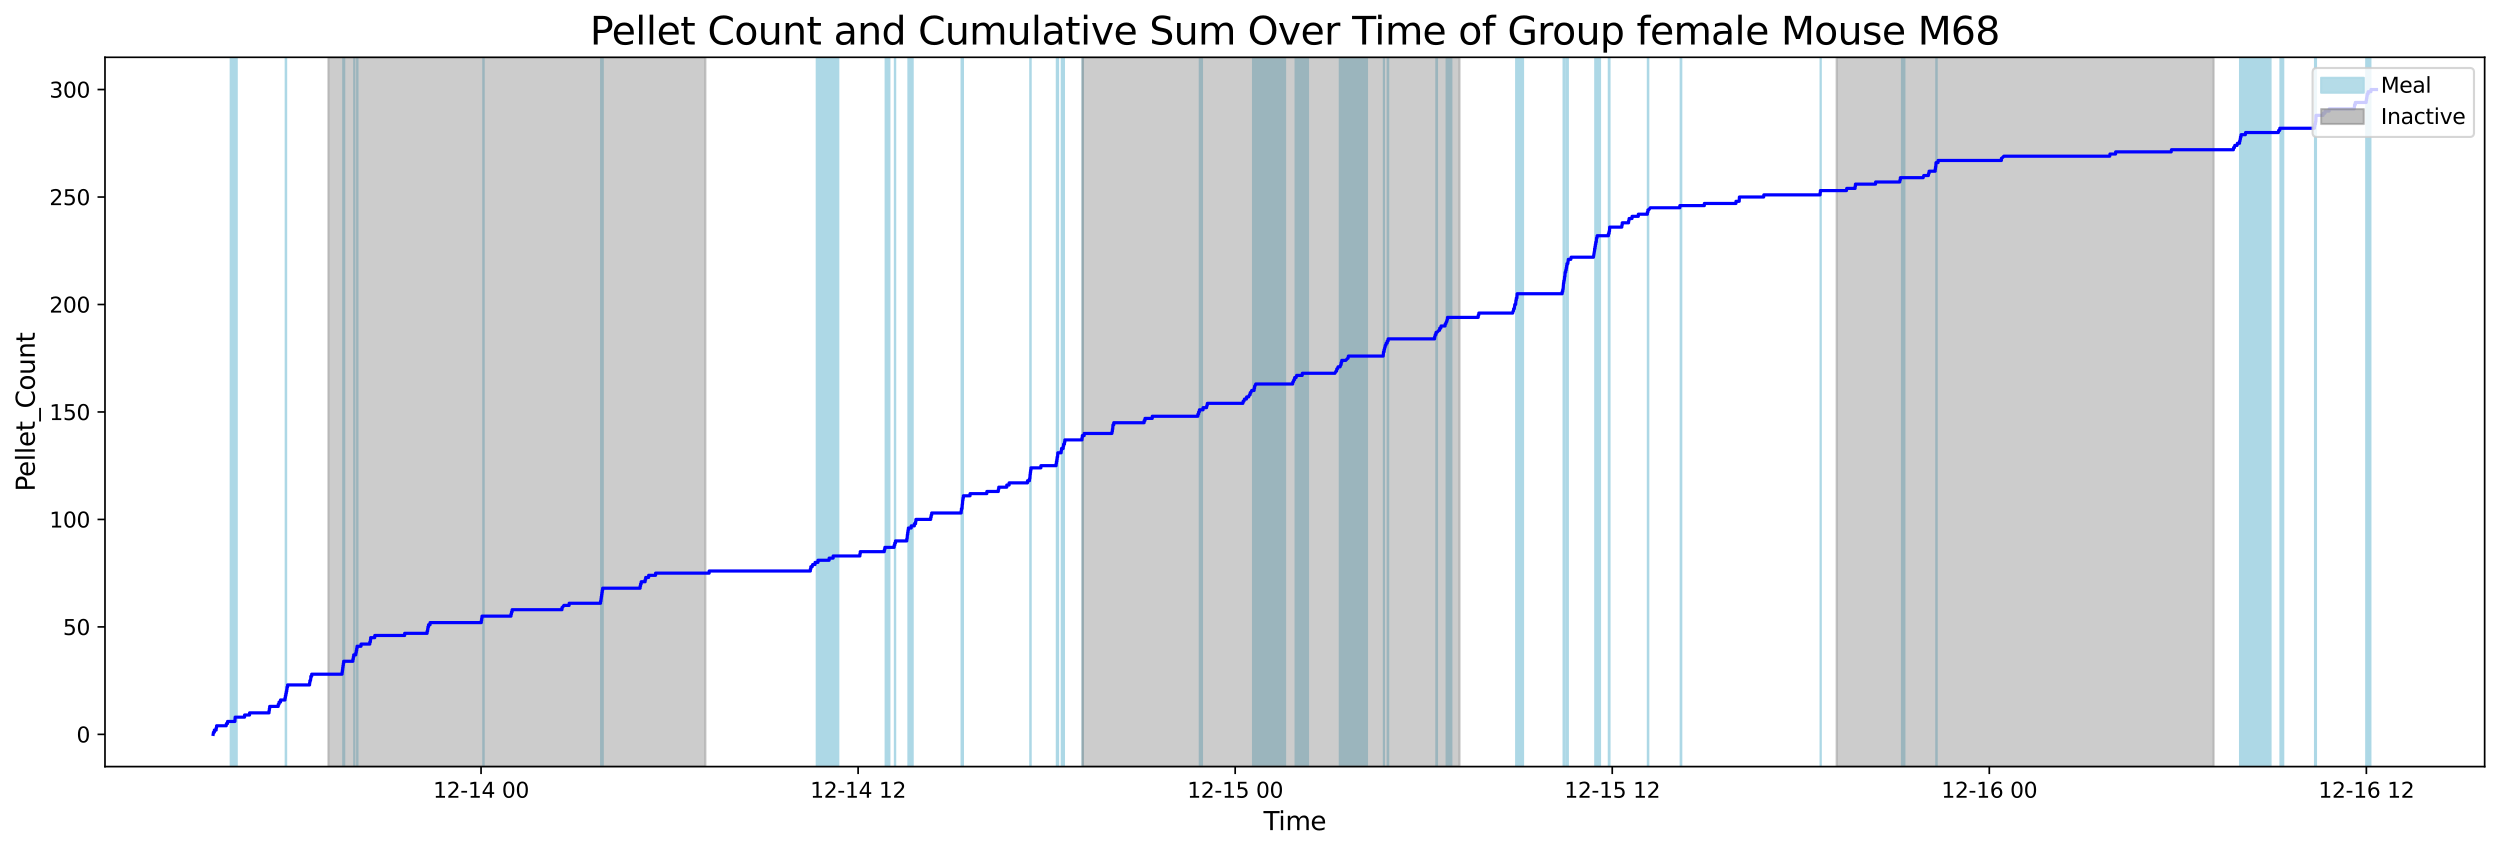 <?xml version="1.0" encoding="utf-8" standalone="no"?>
<!DOCTYPE svg PUBLIC "-//W3C//DTD SVG 1.1//EN"
  "http://www.w3.org/Graphics/SVG/1.1/DTD/svg11.dtd">
<svg xmlns:xlink="http://www.w3.org/1999/xlink" width="1172.435pt" height="399.009pt" viewBox="0 0 1172.435 399.009" xmlns="http://www.w3.org/2000/svg" version="1.1">
 <defs>
  <style type="text/css">*{stroke-linejoin: round; stroke-linecap: butt}</style>
 </defs>
 <g id="figure_1">
  <g id="patch_1">
   <path d="M 0 399.009 
L 1172.435 399.009 
L 1172.435 0 
L 0 0 
z
" style="fill: #ffffff"/>
  </g>
  <g id="axes_1">
   <g id="patch_2">
    <path d="M 49.235 359.517 
L 1165.235 359.517 
L 1165.235 26.877 
L 49.235 26.877 
z
" style="fill: #ffffff"/>
   </g>
   <g id="patch_3">
    <path d="M 111.018 359.517 
L 111.018 26.877 
L 108.201 26.877 
L 108.201 359.517 
z
" clip-path="url(#p6af84e60e8)" style="fill: #add8e6; stroke: #add8e6; stroke-linejoin: miter"/>
   </g>
   <g id="patch_4">
    <path d="M 133.998 359.517 
L 133.998 26.877 
L 134.188 26.877 
L 134.188 359.517 
z
" clip-path="url(#p6af84e60e8)" style="fill: #add8e6; stroke: #add8e6; stroke-linejoin: miter"/>
   </g>
   <g id="patch_5">
    <path d="M 161.083 359.517 
L 161.083 26.877 
L 161.005 26.877 
L 161.005 359.517 
z
" clip-path="url(#p6af84e60e8)" style="fill: #add8e6; stroke: #add8e6; stroke-linejoin: miter"/>
   </g>
   <g id="patch_6">
    <path d="M 161.267 359.517 
L 161.267 26.877 
L 161.423 26.877 
L 161.423 359.517 
z
" clip-path="url(#p6af84e60e8)" style="fill: #add8e6; stroke: #add8e6; stroke-linejoin: miter"/>
   </g>
   <g id="patch_7">
    <path d="M 166.125 359.517 
L 166.125 26.877 
L 166.166 26.877 
L 166.166 359.517 
z
" clip-path="url(#p6af84e60e8)" style="fill: #add8e6; stroke: #add8e6; stroke-linejoin: miter"/>
   </g>
   <g id="patch_8">
    <path d="M 167.501 359.517 
L 167.501 26.877 
L 167.626 26.877 
L 167.626 359.517 
z
" clip-path="url(#p6af84e60e8)" style="fill: #add8e6; stroke: #add8e6; stroke-linejoin: miter"/>
   </g>
   <g id="patch_9">
    <path d="M 226.814 359.517 
L 226.814 26.877 
L 226.659 26.877 
L 226.659 359.517 
z
" clip-path="url(#p6af84e60e8)" style="fill: #add8e6; stroke: #add8e6; stroke-linejoin: miter"/>
   </g>
   <g id="patch_10">
    <path d="M 281.904 359.517 
L 281.904 26.877 
L 282.048 26.877 
L 282.048 359.517 
z
" clip-path="url(#p6af84e60e8)" style="fill: #add8e6; stroke: #add8e6; stroke-linejoin: miter"/>
   </g>
   <g id="patch_11">
    <path d="M 282.329 359.517 
L 282.329 26.877 
L 282.677 26.877 
L 282.677 359.517 
z
" clip-path="url(#p6af84e60e8)" style="fill: #add8e6; stroke: #add8e6; stroke-linejoin: miter"/>
   </g>
   <g id="patch_12">
    <path d="M 393.134 359.517 
L 393.134 26.877 
L 383.036 26.877 
L 383.036 359.517 
z
" clip-path="url(#p6af84e60e8)" style="fill: #add8e6; stroke: #add8e6; stroke-linejoin: miter"/>
   </g>
   <g id="patch_13">
    <path d="M 417.098 359.517 
L 417.098 26.877 
L 415.348 26.877 
L 415.348 359.517 
z
" clip-path="url(#p6af84e60e8)" style="fill: #add8e6; stroke: #add8e6; stroke-linejoin: miter"/>
   </g>
   <g id="patch_14">
    <path d="M 419.68 359.517 
L 419.68 26.877 
L 419.813 26.877 
L 419.813 359.517 
z
" clip-path="url(#p6af84e60e8)" style="fill: #add8e6; stroke: #add8e6; stroke-linejoin: miter"/>
   </g>
   <g id="patch_15">
    <path d="M 428.019 359.517 
L 428.019 26.877 
L 426.02 26.877 
L 426.02 359.517 
z
" clip-path="url(#p6af84e60e8)" style="fill: #add8e6; stroke: #add8e6; stroke-linejoin: miter"/>
   </g>
   <g id="patch_16">
    <path d="M 450.955 359.517 
L 450.955 26.877 
L 451.044 26.877 
L 451.044 359.517 
z
" clip-path="url(#p6af84e60e8)" style="fill: #add8e6; stroke: #add8e6; stroke-linejoin: miter"/>
   </g>
   <g id="patch_17">
    <path d="M 451.356 359.517 
L 451.356 26.877 
L 451.589 26.877 
L 451.589 359.517 
z
" clip-path="url(#p6af84e60e8)" style="fill: #add8e6; stroke: #add8e6; stroke-linejoin: miter"/>
   </g>
   <g id="patch_18">
    <path d="M 483.174 359.517 
L 483.174 26.877 
L 483.359 26.877 
L 483.359 359.517 
z
" clip-path="url(#p6af84e60e8)" style="fill: #add8e6; stroke: #add8e6; stroke-linejoin: miter"/>
   </g>
   <g id="patch_19">
    <path d="M 495.63 359.517 
L 495.63 26.877 
L 496.205 26.877 
L 496.205 359.517 
z
" clip-path="url(#p6af84e60e8)" style="fill: #add8e6; stroke: #add8e6; stroke-linejoin: miter"/>
   </g>
   <g id="patch_20">
    <path d="M 497.939 359.517 
L 497.939 26.877 
L 498.075 26.877 
L 498.075 359.517 
z
" clip-path="url(#p6af84e60e8)" style="fill: #add8e6; stroke: #add8e6; stroke-linejoin: miter"/>
   </g>
   <g id="patch_21">
    <path d="M 498.935 359.517 
L 498.935 26.877 
L 498.961 26.877 
L 498.961 359.517 
z
" clip-path="url(#p6af84e60e8)" style="fill: #add8e6; stroke: #add8e6; stroke-linejoin: miter"/>
   </g>
   <g id="patch_22">
    <path d="M 507.678 359.517 
L 507.678 26.877 
L 507.815 26.877 
L 507.815 359.517 
z
" clip-path="url(#p6af84e60e8)" style="fill: #add8e6; stroke: #add8e6; stroke-linejoin: miter"/>
   </g>
   <g id="patch_23">
    <path d="M 563.691 359.517 
L 563.691 26.877 
L 562.674 26.877 
L 562.674 359.517 
z
" clip-path="url(#p6af84e60e8)" style="fill: #add8e6; stroke: #add8e6; stroke-linejoin: miter"/>
   </g>
   <g id="patch_24">
    <path d="M 598.369 359.517 
L 598.369 26.877 
L 587.637 26.877 
L 587.637 359.517 
z
" clip-path="url(#p6af84e60e8)" style="fill: #add8e6; stroke: #add8e6; stroke-linejoin: miter"/>
   </g>
   <g id="patch_25">
    <path d="M 602.664 359.517 
L 602.664 26.877 
L 588.824 26.877 
L 588.824 359.517 
z
" clip-path="url(#p6af84e60e8)" style="fill: #add8e6; stroke: #add8e6; stroke-linejoin: miter"/>
   </g>
   <g id="patch_26">
    <path d="M 613.42 359.517 
L 613.42 26.877 
L 607.606 26.877 
L 607.606 359.517 
z
" clip-path="url(#p6af84e60e8)" style="fill: #add8e6; stroke: #add8e6; stroke-linejoin: miter"/>
   </g>
   <g id="patch_27">
    <path d="M 641.072 359.517 
L 641.072 26.877 
L 628.335 26.877 
L 628.335 359.517 
z
" clip-path="url(#p6af84e60e8)" style="fill: #add8e6; stroke: #add8e6; stroke-linejoin: miter"/>
   </g>
   <g id="patch_28">
    <path d="M 637.05 359.517 
L 637.05 26.877 
L 629.515 26.877 
L 629.515 359.517 
z
" clip-path="url(#p6af84e60e8)" style="fill: #add8e6; stroke: #add8e6; stroke-linejoin: miter"/>
   </g>
   <g id="patch_29">
    <path d="M 649.037 359.517 
L 649.037 26.877 
L 649.002 26.877 
L 649.002 359.517 
z
" clip-path="url(#p6af84e60e8)" style="fill: #add8e6; stroke: #add8e6; stroke-linejoin: miter"/>
   </g>
   <g id="patch_30">
    <path d="M 651.018 359.517 
L 651.018 26.877 
L 650.797 26.877 
L 650.797 359.517 
z
" clip-path="url(#p6af84e60e8)" style="fill: #add8e6; stroke: #add8e6; stroke-linejoin: miter"/>
   </g>
   <g id="patch_31">
    <path d="M 673.901 359.517 
L 673.901 26.877 
L 673.609 26.877 
L 673.609 359.517 
z
" clip-path="url(#p6af84e60e8)" style="fill: #add8e6; stroke: #add8e6; stroke-linejoin: miter"/>
   </g>
   <g id="patch_32">
    <path d="M 680.643 359.517 
L 680.643 26.877 
L 678.428 26.877 
L 678.428 359.517 
z
" clip-path="url(#p6af84e60e8)" style="fill: #add8e6; stroke: #add8e6; stroke-linejoin: miter"/>
   </g>
   <g id="patch_33">
    <path d="M 713.418 359.517 
L 713.418 26.877 
L 711.131 26.877 
L 711.131 359.517 
z
" clip-path="url(#p6af84e60e8)" style="fill: #add8e6; stroke: #add8e6; stroke-linejoin: miter"/>
   </g>
   <g id="patch_34">
    <path d="M 714.265 359.517 
L 714.265 26.877 
L 711.132 26.877 
L 711.132 359.517 
z
" clip-path="url(#p6af84e60e8)" style="fill: #add8e6; stroke: #add8e6; stroke-linejoin: miter"/>
   </g>
   <g id="patch_35">
    <path d="M 733.787 359.517 
L 733.787 26.877 
L 733.281 26.877 
L 733.281 359.517 
z
" clip-path="url(#p6af84e60e8)" style="fill: #add8e6; stroke: #add8e6; stroke-linejoin: miter"/>
   </g>
   <g id="patch_36">
    <path d="M 733.562 359.517 
L 733.562 26.877 
L 733.683 26.877 
L 733.683 359.517 
z
" clip-path="url(#p6af84e60e8)" style="fill: #add8e6; stroke: #add8e6; stroke-linejoin: miter"/>
   </g>
   <g id="patch_37">
    <path d="M 734.794 359.517 
L 734.794 26.877 
L 735.287 26.877 
L 735.287 359.517 
z
" clip-path="url(#p6af84e60e8)" style="fill: #add8e6; stroke: #add8e6; stroke-linejoin: miter"/>
   </g>
   <g id="patch_38">
    <path d="M 748.13 359.517 
L 748.13 26.877 
L 748.2 26.877 
L 748.2 359.517 
z
" clip-path="url(#p6af84e60e8)" style="fill: #add8e6; stroke: #add8e6; stroke-linejoin: miter"/>
   </g>
   <g id="patch_39">
    <path d="M 748.571 359.517 
L 748.571 26.877 
L 748.532 26.877 
L 748.532 359.517 
z
" clip-path="url(#p6af84e60e8)" style="fill: #add8e6; stroke: #add8e6; stroke-linejoin: miter"/>
   </g>
   <g id="patch_40">
    <path d="M 750.367 359.517 
L 750.367 26.877 
L 748.893 26.877 
L 748.893 359.517 
z
" clip-path="url(#p6af84e60e8)" style="fill: #add8e6; stroke: #add8e6; stroke-linejoin: miter"/>
   </g>
   <g id="patch_41">
    <path d="M 754.486 359.517 
L 754.486 26.877 
L 754.817 26.877 
L 754.817 359.517 
z
" clip-path="url(#p6af84e60e8)" style="fill: #add8e6; stroke: #add8e6; stroke-linejoin: miter"/>
   </g>
   <g id="patch_42">
    <path d="M 772.799 359.517 
L 772.799 26.877 
L 772.997 26.877 
L 772.997 359.517 
z
" clip-path="url(#p6af84e60e8)" style="fill: #add8e6; stroke: #add8e6; stroke-linejoin: miter"/>
   </g>
   <g id="patch_43">
    <path d="M 788.469 359.517 
L 788.469 26.877 
L 788.203 26.877 
L 788.203 359.517 
z
" clip-path="url(#p6af84e60e8)" style="fill: #add8e6; stroke: #add8e6; stroke-linejoin: miter"/>
   </g>
   <g id="patch_44">
    <path d="M 853.814 359.517 
L 853.814 26.877 
L 853.888 26.877 
L 853.888 359.517 
z
" clip-path="url(#p6af84e60e8)" style="fill: #add8e6; stroke: #add8e6; stroke-linejoin: miter"/>
   </g>
   <g id="patch_45">
    <path d="M 893.099 359.517 
L 893.099 26.877 
L 891.972 26.877 
L 891.972 359.517 
z
" clip-path="url(#p6af84e60e8)" style="fill: #add8e6; stroke: #add8e6; stroke-linejoin: miter"/>
   </g>
   <g id="patch_46">
    <path d="M 908.072 359.517 
L 908.072 26.877 
L 908.245 26.877 
L 908.245 359.517 
z
" clip-path="url(#p6af84e60e8)" style="fill: #add8e6; stroke: #add8e6; stroke-linejoin: miter"/>
   </g>
   <g id="patch_47">
    <path d="M 1064.822 359.517 
L 1064.822 26.877 
L 1050.523 26.877 
L 1050.523 359.517 
z
" clip-path="url(#p6af84e60e8)" style="fill: #add8e6; stroke: #add8e6; stroke-linejoin: miter"/>
   </g>
   <g id="patch_48">
    <path d="M 1051.128 359.517 
L 1051.128 26.877 
L 1051.221 26.877 
L 1051.221 359.517 
z
" clip-path="url(#p6af84e60e8)" style="fill: #add8e6; stroke: #add8e6; stroke-linejoin: miter"/>
   </g>
   <g id="patch_49">
    <path d="M 1070.781 359.517 
L 1070.781 26.877 
L 1069.47 26.877 
L 1069.47 359.517 
z
" clip-path="url(#p6af84e60e8)" style="fill: #add8e6; stroke: #add8e6; stroke-linejoin: miter"/>
   </g>
   <g id="patch_50">
    <path d="M 1085.686 359.517 
L 1085.686 26.877 
L 1085.772 26.877 
L 1085.772 359.517 
z
" clip-path="url(#p6af84e60e8)" style="fill: #add8e6; stroke: #add8e6; stroke-linejoin: miter"/>
   </g>
   <g id="patch_51">
    <path d="M 1086.077 359.517 
L 1086.077 26.877 
L 1086.135 26.877 
L 1086.135 359.517 
z
" clip-path="url(#p6af84e60e8)" style="fill: #add8e6; stroke: #add8e6; stroke-linejoin: miter"/>
   </g>
   <g id="patch_52">
    <path d="M 1109.696 359.517 
L 1109.696 26.877 
L 1109.856 26.877 
L 1109.856 359.517 
z
" clip-path="url(#p6af84e60e8)" style="fill: #add8e6; stroke: #add8e6; stroke-linejoin: miter"/>
   </g>
   <g id="patch_53">
    <path d="M 1111.655 359.517 
L 1111.655 26.877 
L 1110.346 26.877 
L 1110.346 359.517 
z
" clip-path="url(#p6af84e60e8)" style="fill: #add8e6; stroke: #add8e6; stroke-linejoin: miter"/>
   </g>
   <g id="patch_54">
    <path d="M 153.994 359.517 
L 153.994 26.877 
L 330.826 26.877 
L 330.826 359.517 
z
" clip-path="url(#p6af84e60e8)" style="fill: #808080; opacity: 0.4; stroke: #808080; stroke-linejoin: miter"/>
   </g>
   <g id="patch_55">
    <path d="M 507.658 359.517 
L 507.658 26.877 
L 684.491 26.877 
L 684.491 359.517 
z
" clip-path="url(#p6af84e60e8)" style="fill: #808080; opacity: 0.4; stroke: #808080; stroke-linejoin: miter"/>
   </g>
   <g id="patch_56">
    <path d="M 861.323 359.517 
L 861.323 26.877 
L 1038.155 26.877 
L 1038.155 359.517 
z
" clip-path="url(#p6af84e60e8)" style="fill: #808080; opacity: 0.4; stroke: #808080; stroke-linejoin: miter"/>
   </g>
   <g id="matplotlib.axis_1">
    <g id="xtick_1">
     <g id="line2d_1">
      <defs>
       <path id="mb24abfac38" d="M 0 0 
L 0 3.5 
" style="stroke: #000000; stroke-width: 0.8"/>
      </defs>
      <g>
       <use xlink:href="#mb24abfac38" x="225.603" y="359.517" style="stroke: #000000; stroke-width: 0.8"/>
      </g>
     </g>
     <g id="text_1">
      <!-- 12-14 00 -->
      <g transform="translate(203.123 374.116) scale(0.1 -0.1)">
       <defs>
        <path id="DejaVuSans-31" d="M 794 531 
L 1825 531 
L 1825 4091 
L 703 3866 
L 703 4441 
L 1819 4666 
L 2450 4666 
L 2450 531 
L 3481 531 
L 3481 0 
L 794 0 
L 794 531 
z
" transform="scale(0.016)"/>
        <path id="DejaVuSans-32" d="M 1228 531 
L 3431 531 
L 3431 0 
L 469 0 
L 469 531 
Q 828 903 1448 1529 
Q 2069 2156 2228 2338 
Q 2531 2678 2651 2914 
Q 2772 3150 2772 3378 
Q 2772 3750 2511 3984 
Q 2250 4219 1831 4219 
Q 1534 4219 1204 4116 
Q 875 4013 500 3803 
L 500 4441 
Q 881 4594 1212 4672 
Q 1544 4750 1819 4750 
Q 2544 4750 2975 4387 
Q 3406 4025 3406 3419 
Q 3406 3131 3298 2873 
Q 3191 2616 2906 2266 
Q 2828 2175 2409 1742 
Q 1991 1309 1228 531 
z
" transform="scale(0.016)"/>
        <path id="DejaVuSans-2d" d="M 313 2009 
L 1997 2009 
L 1997 1497 
L 313 1497 
L 313 2009 
z
" transform="scale(0.016)"/>
        <path id="DejaVuSans-34" d="M 2419 4116 
L 825 1625 
L 2419 1625 
L 2419 4116 
z
M 2253 4666 
L 3047 4666 
L 3047 1625 
L 3713 1625 
L 3713 1100 
L 3047 1100 
L 3047 0 
L 2419 0 
L 2419 1100 
L 313 1100 
L 313 1709 
L 2253 4666 
z
" transform="scale(0.016)"/>
        <path id="DejaVuSans-20" transform="scale(0.016)"/>
        <path id="DejaVuSans-30" d="M 2034 4250 
Q 1547 4250 1301 3770 
Q 1056 3291 1056 2328 
Q 1056 1369 1301 889 
Q 1547 409 2034 409 
Q 2525 409 2770 889 
Q 3016 1369 3016 2328 
Q 3016 3291 2770 3770 
Q 2525 4250 2034 4250 
z
M 2034 4750 
Q 2819 4750 3233 4129 
Q 3647 3509 3647 2328 
Q 3647 1150 3233 529 
Q 2819 -91 2034 -91 
Q 1250 -91 836 529 
Q 422 1150 422 2328 
Q 422 3509 836 4129 
Q 1250 4750 2034 4750 
z
" transform="scale(0.016)"/>
       </defs>
       <use xlink:href="#DejaVuSans-31"/>
       <use xlink:href="#DejaVuSans-32" x="63.623"/>
       <use xlink:href="#DejaVuSans-2d" x="127.246"/>
       <use xlink:href="#DejaVuSans-31" x="163.33"/>
       <use xlink:href="#DejaVuSans-34" x="226.953"/>
       <use xlink:href="#DejaVuSans-20" x="290.576"/>
       <use xlink:href="#DejaVuSans-30" x="322.363"/>
       <use xlink:href="#DejaVuSans-30" x="385.986"/>
      </g>
     </g>
    </g>
    <g id="xtick_2">
     <g id="line2d_2">
      <g>
       <use xlink:href="#mb24abfac38" x="402.435" y="359.517" style="stroke: #000000; stroke-width: 0.8"/>
      </g>
     </g>
     <g id="text_2">
      <!-- 12-14 12 -->
      <g transform="translate(379.955 374.116) scale(0.1 -0.1)">
       <use xlink:href="#DejaVuSans-31"/>
       <use xlink:href="#DejaVuSans-32" x="63.623"/>
       <use xlink:href="#DejaVuSans-2d" x="127.246"/>
       <use xlink:href="#DejaVuSans-31" x="163.33"/>
       <use xlink:href="#DejaVuSans-34" x="226.953"/>
       <use xlink:href="#DejaVuSans-20" x="290.576"/>
       <use xlink:href="#DejaVuSans-31" x="322.363"/>
       <use xlink:href="#DejaVuSans-32" x="385.986"/>
      </g>
     </g>
    </g>
    <g id="xtick_3">
     <g id="line2d_3">
      <g>
       <use xlink:href="#mb24abfac38" x="579.267" y="359.517" style="stroke: #000000; stroke-width: 0.8"/>
      </g>
     </g>
     <g id="text_3">
      <!-- 12-15 00 -->
      <g transform="translate(556.787 374.116) scale(0.1 -0.1)">
       <defs>
        <path id="DejaVuSans-35" d="M 691 4666 
L 3169 4666 
L 3169 4134 
L 1269 4134 
L 1269 2991 
Q 1406 3038 1543 3061 
Q 1681 3084 1819 3084 
Q 2600 3084 3056 2656 
Q 3513 2228 3513 1497 
Q 3513 744 3044 326 
Q 2575 -91 1722 -91 
Q 1428 -91 1123 -41 
Q 819 9 494 109 
L 494 744 
Q 775 591 1075 516 
Q 1375 441 1709 441 
Q 2250 441 2565 725 
Q 2881 1009 2881 1497 
Q 2881 1984 2565 2268 
Q 2250 2553 1709 2553 
Q 1456 2553 1204 2497 
Q 953 2441 691 2322 
L 691 4666 
z
" transform="scale(0.016)"/>
       </defs>
       <use xlink:href="#DejaVuSans-31"/>
       <use xlink:href="#DejaVuSans-32" x="63.623"/>
       <use xlink:href="#DejaVuSans-2d" x="127.246"/>
       <use xlink:href="#DejaVuSans-31" x="163.33"/>
       <use xlink:href="#DejaVuSans-35" x="226.953"/>
       <use xlink:href="#DejaVuSans-20" x="290.576"/>
       <use xlink:href="#DejaVuSans-30" x="322.363"/>
       <use xlink:href="#DejaVuSans-30" x="385.986"/>
      </g>
     </g>
    </g>
    <g id="xtick_4">
     <g id="line2d_4">
      <g>
       <use xlink:href="#mb24abfac38" x="756.099" y="359.517" style="stroke: #000000; stroke-width: 0.8"/>
      </g>
     </g>
     <g id="text_4">
      <!-- 12-15 12 -->
      <g transform="translate(733.619 374.116) scale(0.1 -0.1)">
       <use xlink:href="#DejaVuSans-31"/>
       <use xlink:href="#DejaVuSans-32" x="63.623"/>
       <use xlink:href="#DejaVuSans-2d" x="127.246"/>
       <use xlink:href="#DejaVuSans-31" x="163.33"/>
       <use xlink:href="#DejaVuSans-35" x="226.953"/>
       <use xlink:href="#DejaVuSans-20" x="290.576"/>
       <use xlink:href="#DejaVuSans-31" x="322.363"/>
       <use xlink:href="#DejaVuSans-32" x="385.986"/>
      </g>
     </g>
    </g>
    <g id="xtick_5">
     <g id="line2d_5">
      <g>
       <use xlink:href="#mb24abfac38" x="932.931" y="359.517" style="stroke: #000000; stroke-width: 0.8"/>
      </g>
     </g>
     <g id="text_5">
      <!-- 12-16 00 -->
      <g transform="translate(910.451 374.116) scale(0.1 -0.1)">
       <defs>
        <path id="DejaVuSans-36" d="M 2113 2584 
Q 1688 2584 1439 2293 
Q 1191 2003 1191 1497 
Q 1191 994 1439 701 
Q 1688 409 2113 409 
Q 2538 409 2786 701 
Q 3034 994 3034 1497 
Q 3034 2003 2786 2293 
Q 2538 2584 2113 2584 
z
M 3366 4563 
L 3366 3988 
Q 3128 4100 2886 4159 
Q 2644 4219 2406 4219 
Q 1781 4219 1451 3797 
Q 1122 3375 1075 2522 
Q 1259 2794 1537 2939 
Q 1816 3084 2150 3084 
Q 2853 3084 3261 2657 
Q 3669 2231 3669 1497 
Q 3669 778 3244 343 
Q 2819 -91 2113 -91 
Q 1303 -91 875 529 
Q 447 1150 447 2328 
Q 447 3434 972 4092 
Q 1497 4750 2381 4750 
Q 2619 4750 2861 4703 
Q 3103 4656 3366 4563 
z
" transform="scale(0.016)"/>
       </defs>
       <use xlink:href="#DejaVuSans-31"/>
       <use xlink:href="#DejaVuSans-32" x="63.623"/>
       <use xlink:href="#DejaVuSans-2d" x="127.246"/>
       <use xlink:href="#DejaVuSans-31" x="163.33"/>
       <use xlink:href="#DejaVuSans-36" x="226.953"/>
       <use xlink:href="#DejaVuSans-20" x="290.576"/>
       <use xlink:href="#DejaVuSans-30" x="322.363"/>
       <use xlink:href="#DejaVuSans-30" x="385.986"/>
      </g>
     </g>
    </g>
    <g id="xtick_6">
     <g id="line2d_6">
      <g>
       <use xlink:href="#mb24abfac38" x="1109.764" y="359.517" style="stroke: #000000; stroke-width: 0.8"/>
      </g>
     </g>
     <g id="text_6">
      <!-- 12-16 12 -->
      <g transform="translate(1087.283 374.116) scale(0.1 -0.1)">
       <use xlink:href="#DejaVuSans-31"/>
       <use xlink:href="#DejaVuSans-32" x="63.623"/>
       <use xlink:href="#DejaVuSans-2d" x="127.246"/>
       <use xlink:href="#DejaVuSans-31" x="163.33"/>
       <use xlink:href="#DejaVuSans-36" x="226.953"/>
       <use xlink:href="#DejaVuSans-20" x="290.576"/>
       <use xlink:href="#DejaVuSans-31" x="322.363"/>
       <use xlink:href="#DejaVuSans-32" x="385.986"/>
      </g>
     </g>
    </g>
    <g id="text_7">
     <!-- Time -->
     <g transform="translate(592.555 389.313) scale(0.12 -0.12)">
      <defs>
       <path id="DejaVuSans-54" d="M -19 4666 
L 3928 4666 
L 3928 4134 
L 2272 4134 
L 2272 0 
L 1638 0 
L 1638 4134 
L -19 4134 
L -19 4666 
z
" transform="scale(0.016)"/>
       <path id="DejaVuSans-69" d="M 603 3500 
L 1178 3500 
L 1178 0 
L 603 0 
L 603 3500 
z
M 603 4863 
L 1178 4863 
L 1178 4134 
L 603 4134 
L 603 4863 
z
" transform="scale(0.016)"/>
       <path id="DejaVuSans-6d" d="M 3328 2828 
Q 3544 3216 3844 3400 
Q 4144 3584 4550 3584 
Q 5097 3584 5394 3201 
Q 5691 2819 5691 2113 
L 5691 0 
L 5113 0 
L 5113 2094 
Q 5113 2597 4934 2840 
Q 4756 3084 4391 3084 
Q 3944 3084 3684 2787 
Q 3425 2491 3425 1978 
L 3425 0 
L 2847 0 
L 2847 2094 
Q 2847 2600 2669 2842 
Q 2491 3084 2119 3084 
Q 1678 3084 1418 2786 
Q 1159 2488 1159 1978 
L 1159 0 
L 581 0 
L 581 3500 
L 1159 3500 
L 1159 2956 
Q 1356 3278 1631 3431 
Q 1906 3584 2284 3584 
Q 2666 3584 2933 3390 
Q 3200 3197 3328 2828 
z
" transform="scale(0.016)"/>
       <path id="DejaVuSans-65" d="M 3597 1894 
L 3597 1613 
L 953 1613 
Q 991 1019 1311 708 
Q 1631 397 2203 397 
Q 2534 397 2845 478 
Q 3156 559 3463 722 
L 3463 178 
Q 3153 47 2828 -22 
Q 2503 -91 2169 -91 
Q 1331 -91 842 396 
Q 353 884 353 1716 
Q 353 2575 817 3079 
Q 1281 3584 2069 3584 
Q 2775 3584 3186 3129 
Q 3597 2675 3597 1894 
z
M 3022 2063 
Q 3016 2534 2758 2815 
Q 2500 3097 2075 3097 
Q 1594 3097 1305 2825 
Q 1016 2553 972 2059 
L 3022 2063 
z
" transform="scale(0.016)"/>
      </defs>
      <use xlink:href="#DejaVuSans-54"/>
      <use xlink:href="#DejaVuSans-69" x="57.959"/>
      <use xlink:href="#DejaVuSans-6d" x="85.742"/>
      <use xlink:href="#DejaVuSans-65" x="183.154"/>
     </g>
    </g>
   </g>
   <g id="matplotlib.axis_2">
    <g id="ytick_1">
     <g id="line2d_7">
      <defs>
       <path id="maa8ceb1277" d="M 0 0 
L -3.5 0 
" style="stroke: #000000; stroke-width: 0.8"/>
      </defs>
      <g>
       <use xlink:href="#maa8ceb1277" x="49.235" y="344.397" style="stroke: #000000; stroke-width: 0.8"/>
      </g>
     </g>
     <g id="text_8">
      <!-- 0 -->
      <g transform="translate(35.873 348.196) scale(0.1 -0.1)">
       <use xlink:href="#DejaVuSans-30"/>
      </g>
     </g>
    </g>
    <g id="ytick_2">
     <g id="line2d_8">
      <g>
       <use xlink:href="#maa8ceb1277" x="49.235" y="293.997" style="stroke: #000000; stroke-width: 0.8"/>
      </g>
     </g>
     <g id="text_9">
      <!-- 50 -->
      <g transform="translate(29.51 297.796) scale(0.1 -0.1)">
       <use xlink:href="#DejaVuSans-35"/>
       <use xlink:href="#DejaVuSans-30" x="63.623"/>
      </g>
     </g>
    </g>
    <g id="ytick_3">
     <g id="line2d_9">
      <g>
       <use xlink:href="#maa8ceb1277" x="49.235" y="243.597" style="stroke: #000000; stroke-width: 0.8"/>
      </g>
     </g>
     <g id="text_10">
      <!-- 100 -->
      <g transform="translate(23.148 247.396) scale(0.1 -0.1)">
       <use xlink:href="#DejaVuSans-31"/>
       <use xlink:href="#DejaVuSans-30" x="63.623"/>
       <use xlink:href="#DejaVuSans-30" x="127.246"/>
      </g>
     </g>
    </g>
    <g id="ytick_4">
     <g id="line2d_10">
      <g>
       <use xlink:href="#maa8ceb1277" x="49.235" y="193.197" style="stroke: #000000; stroke-width: 0.8"/>
      </g>
     </g>
     <g id="text_11">
      <!-- 150 -->
      <g transform="translate(23.148 196.996) scale(0.1 -0.1)">
       <use xlink:href="#DejaVuSans-31"/>
       <use xlink:href="#DejaVuSans-35" x="63.623"/>
       <use xlink:href="#DejaVuSans-30" x="127.246"/>
      </g>
     </g>
    </g>
    <g id="ytick_5">
     <g id="line2d_11">
      <g>
       <use xlink:href="#maa8ceb1277" x="49.235" y="142.797" style="stroke: #000000; stroke-width: 0.8"/>
      </g>
     </g>
     <g id="text_12">
      <!-- 200 -->
      <g transform="translate(23.148 146.596) scale(0.1 -0.1)">
       <use xlink:href="#DejaVuSans-32"/>
       <use xlink:href="#DejaVuSans-30" x="63.623"/>
       <use xlink:href="#DejaVuSans-30" x="127.246"/>
      </g>
     </g>
    </g>
    <g id="ytick_6">
     <g id="line2d_12">
      <g>
       <use xlink:href="#maa8ceb1277" x="49.235" y="92.397" style="stroke: #000000; stroke-width: 0.8"/>
      </g>
     </g>
     <g id="text_13">
      <!-- 250 -->
      <g transform="translate(23.148 96.196) scale(0.1 -0.1)">
       <use xlink:href="#DejaVuSans-32"/>
       <use xlink:href="#DejaVuSans-35" x="63.623"/>
       <use xlink:href="#DejaVuSans-30" x="127.246"/>
      </g>
     </g>
    </g>
    <g id="ytick_7">
     <g id="line2d_13">
      <g>
       <use xlink:href="#maa8ceb1277" x="49.235" y="41.997" style="stroke: #000000; stroke-width: 0.8"/>
      </g>
     </g>
     <g id="text_14">
      <!-- 300 -->
      <g transform="translate(23.148 45.796) scale(0.1 -0.1)">
       <defs>
        <path id="DejaVuSans-33" d="M 2597 2516 
Q 3050 2419 3304 2112 
Q 3559 1806 3559 1356 
Q 3559 666 3084 287 
Q 2609 -91 1734 -91 
Q 1441 -91 1130 -33 
Q 819 25 488 141 
L 488 750 
Q 750 597 1062 519 
Q 1375 441 1716 441 
Q 2309 441 2620 675 
Q 2931 909 2931 1356 
Q 2931 1769 2642 2001 
Q 2353 2234 1838 2234 
L 1294 2234 
L 1294 2753 
L 1863 2753 
Q 2328 2753 2575 2939 
Q 2822 3125 2822 3475 
Q 2822 3834 2567 4026 
Q 2313 4219 1838 4219 
Q 1578 4219 1281 4162 
Q 984 4106 628 3988 
L 628 4550 
Q 988 4650 1302 4700 
Q 1616 4750 1894 4750 
Q 2613 4750 3031 4423 
Q 3450 4097 3450 3541 
Q 3450 3153 3228 2886 
Q 3006 2619 2597 2516 
z
" transform="scale(0.016)"/>
       </defs>
       <use xlink:href="#DejaVuSans-33"/>
       <use xlink:href="#DejaVuSans-30" x="63.623"/>
       <use xlink:href="#DejaVuSans-30" x="127.246"/>
      </g>
     </g>
    </g>
    <g id="text_15">
     <!-- Pellet_Count -->
     <g transform="translate(16.318 230.485) rotate(-90) scale(0.12 -0.12)">
      <defs>
       <path id="DejaVuSans-50" d="M 1259 4147 
L 1259 2394 
L 2053 2394 
Q 2494 2394 2734 2622 
Q 2975 2850 2975 3272 
Q 2975 3691 2734 3919 
Q 2494 4147 2053 4147 
L 1259 4147 
z
M 628 4666 
L 2053 4666 
Q 2838 4666 3239 4311 
Q 3641 3956 3641 3272 
Q 3641 2581 3239 2228 
Q 2838 1875 2053 1875 
L 1259 1875 
L 1259 0 
L 628 0 
L 628 4666 
z
" transform="scale(0.016)"/>
       <path id="DejaVuSans-6c" d="M 603 4863 
L 1178 4863 
L 1178 0 
L 603 0 
L 603 4863 
z
" transform="scale(0.016)"/>
       <path id="DejaVuSans-74" d="M 1172 4494 
L 1172 3500 
L 2356 3500 
L 2356 3053 
L 1172 3053 
L 1172 1153 
Q 1172 725 1289 603 
Q 1406 481 1766 481 
L 2356 481 
L 2356 0 
L 1766 0 
Q 1100 0 847 248 
Q 594 497 594 1153 
L 594 3053 
L 172 3053 
L 172 3500 
L 594 3500 
L 594 4494 
L 1172 4494 
z
" transform="scale(0.016)"/>
       <path id="DejaVuSans-5f" d="M 3263 -1063 
L 3263 -1509 
L -63 -1509 
L -63 -1063 
L 3263 -1063 
z
" transform="scale(0.016)"/>
       <path id="DejaVuSans-43" d="M 4122 4306 
L 4122 3641 
Q 3803 3938 3442 4084 
Q 3081 4231 2675 4231 
Q 1875 4231 1450 3742 
Q 1025 3253 1025 2328 
Q 1025 1406 1450 917 
Q 1875 428 2675 428 
Q 3081 428 3442 575 
Q 3803 722 4122 1019 
L 4122 359 
Q 3791 134 3420 21 
Q 3050 -91 2638 -91 
Q 1578 -91 968 557 
Q 359 1206 359 2328 
Q 359 3453 968 4101 
Q 1578 4750 2638 4750 
Q 3056 4750 3426 4639 
Q 3797 4528 4122 4306 
z
" transform="scale(0.016)"/>
       <path id="DejaVuSans-6f" d="M 1959 3097 
Q 1497 3097 1228 2736 
Q 959 2375 959 1747 
Q 959 1119 1226 758 
Q 1494 397 1959 397 
Q 2419 397 2687 759 
Q 2956 1122 2956 1747 
Q 2956 2369 2687 2733 
Q 2419 3097 1959 3097 
z
M 1959 3584 
Q 2709 3584 3137 3096 
Q 3566 2609 3566 1747 
Q 3566 888 3137 398 
Q 2709 -91 1959 -91 
Q 1206 -91 779 398 
Q 353 888 353 1747 
Q 353 2609 779 3096 
Q 1206 3584 1959 3584 
z
" transform="scale(0.016)"/>
       <path id="DejaVuSans-75" d="M 544 1381 
L 544 3500 
L 1119 3500 
L 1119 1403 
Q 1119 906 1312 657 
Q 1506 409 1894 409 
Q 2359 409 2629 706 
Q 2900 1003 2900 1516 
L 2900 3500 
L 3475 3500 
L 3475 0 
L 2900 0 
L 2900 538 
Q 2691 219 2414 64 
Q 2138 -91 1772 -91 
Q 1169 -91 856 284 
Q 544 659 544 1381 
z
M 1991 3584 
L 1991 3584 
z
" transform="scale(0.016)"/>
       <path id="DejaVuSans-6e" d="M 3513 2113 
L 3513 0 
L 2938 0 
L 2938 2094 
Q 2938 2591 2744 2837 
Q 2550 3084 2163 3084 
Q 1697 3084 1428 2787 
Q 1159 2491 1159 1978 
L 1159 0 
L 581 0 
L 581 3500 
L 1159 3500 
L 1159 2956 
Q 1366 3272 1645 3428 
Q 1925 3584 2291 3584 
Q 2894 3584 3203 3211 
Q 3513 2838 3513 2113 
z
" transform="scale(0.016)"/>
      </defs>
      <use xlink:href="#DejaVuSans-50"/>
      <use xlink:href="#DejaVuSans-65" x="56.678"/>
      <use xlink:href="#DejaVuSans-6c" x="118.201"/>
      <use xlink:href="#DejaVuSans-6c" x="145.984"/>
      <use xlink:href="#DejaVuSans-65" x="173.768"/>
      <use xlink:href="#DejaVuSans-74" x="235.291"/>
      <use xlink:href="#DejaVuSans-5f" x="274.5"/>
      <use xlink:href="#DejaVuSans-43" x="324.5"/>
      <use xlink:href="#DejaVuSans-6f" x="394.324"/>
      <use xlink:href="#DejaVuSans-75" x="455.506"/>
      <use xlink:href="#DejaVuSans-6e" x="518.885"/>
      <use xlink:href="#DejaVuSans-74" x="582.264"/>
     </g>
    </g>
   </g>
   <g id="line2d_14">
    <path d="M 99.962 344.397 
L 100.118 343.389 
L 100.523 343.389 
L 100.535 342.381 
L 101.37 342.381 
L 101.379 341.373 
L 101.534 341.373 
L 101.591 340.365 
L 106.086 340.365 
L 106.18 339.357 
L 106.684 339.357 
L 106.712 338.349 
L 110.163 338.349 
L 110.286 336.333 
L 114.682 336.333 
L 114.706 335.325 
L 117.031 335.325 
L 117.048 334.317 
L 126.156 334.317 
L 126.168 333.309 
L 126.307 333.309 
L 126.332 332.301 
L 126.467 332.301 
L 126.479 331.293 
L 130.478 331.293 
L 130.494 330.285 
L 130.863 330.285 
L 130.875 329.277 
L 131.546 329.277 
L 131.559 328.269 
L 133.646 328.269 
L 133.655 327.261 
L 133.839 327.261 
L 133.847 326.253 
L 134.052 326.253 
L 134.056 325.245 
L 134.252 325.245 
L 134.264 324.237 
L 134.469 324.237 
L 134.477 323.229 
L 134.604 323.229 
L 134.608 322.221 
L 134.854 322.221 
L 134.87 321.213 
L 145.181 321.213 
L 145.198 320.205 
L 145.321 320.205 
L 145.333 319.197 
L 145.607 319.197 
L 145.726 318.189 
L 145.759 318.189 
L 145.771 317.181 
L 146.168 317.181 
L 146.176 316.173 
L 160.425 316.173 
L 160.437 315.165 
L 160.568 315.165 
L 160.58 314.157 
L 160.707 314.157 
L 160.716 313.149 
L 160.847 313.149 
L 160.855 312.141 
L 161.006 312.141 
L 161.014 311.133 
L 161.166 311.133 
L 161.17 310.125 
L 165.488 310.125 
L 165.497 309.117 
L 165.693 309.117 
L 165.705 308.109 
L 165.873 308.109 
L 165.881 307.101 
L 166.86 307.101 
L 166.868 306.093 
L 167.073 306.093 
L 167.081 305.085 
L 167.273 305.085 
L 167.277 304.077 
L 167.453 304.077 
L 167.461 303.069 
L 169.312 303.069 
L 169.324 302.061 
L 173.417 302.061 
L 173.425 301.053 
L 173.704 301.053 
L 173.708 300.045 
L 173.822 300.045 
L 173.835 299.037 
L 175.738 299.037 
L 175.759 298.029 
L 189.766 298.029 
L 189.774 297.021 
L 200.294 297.021 
L 200.302 296.013 
L 200.536 296.013 
L 200.548 295.005 
L 200.687 295.005 
L 200.695 293.997 
L 200.965 293.997 
L 200.974 292.989 
L 201.69 292.989 
L 201.698 291.981 
L 225.714 291.981 
L 225.722 290.973 
L 225.881 290.973 
L 225.898 289.965 
L 226.029 289.965 
L 226.045 288.957 
L 239.639 288.957 
L 239.647 287.949 
L 239.872 287.949 
L 239.885 286.941 
L 240.179 286.941 
L 240.188 285.933 
L 263.544 285.933 
L 263.561 284.925 
L 263.753 284.925 
L 264.465 283.917 
L 266.909 283.917 
L 266.925 282.909 
L 281.629 282.909 
L 281.637 281.901 
L 281.841 281.901 
L 281.854 280.893 
L 281.977 280.893 
L 281.985 279.885 
L 282.132 279.885 
L 282.14 278.877 
L 282.279 278.877 
L 282.284 277.869 
L 282.435 277.869 
L 282.439 276.861 
L 282.607 276.861 
L 282.607 276.861 
L 282.627 275.853 
L 300.192 275.853 
L 300.2 274.845 
L 300.401 274.845 
L 300.405 273.837 
L 300.699 273.837 
L 300.716 272.829 
L 302.537 272.829 
L 302.546 271.821 
L 302.803 271.821 
L 302.812 270.813 
L 304.195 270.813 
L 304.203 269.805 
L 307.445 269.805 
L 307.453 268.797 
L 332.566 268.797 
L 332.578 267.789 
L 380.036 267.789 
L 380.045 266.781 
L 380.245 266.781 
L 380.253 265.773 
L 380.9 265.773 
L 381.105 264.765 
L 382.239 264.765 
L 382.255 263.757 
L 383.598 263.757 
L 383.61 262.749 
L 388.837 262.749 
L 388.837 262.749 
L 388.849 261.741 
L 390.724 261.741 
L 390.728 260.733 
L 403.266 260.733 
L 403.274 259.725 
L 403.438 259.725 
L 403.446 258.717 
L 414.703 258.717 
L 414.748 257.709 
L 414.969 257.709 
L 414.989 256.701 
L 419.328 256.701 
L 419.337 255.693 
L 419.615 255.693 
L 419.619 254.685 
L 419.963 254.685 
L 419.967 253.677 
L 425.247 253.677 
L 425.256 252.669 
L 425.415 252.669 
L 425.554 250.653 
L 425.681 250.653 
L 425.685 249.645 
L 425.833 249.645 
L 425.841 248.637 
L 426.001 248.637 
L 426.009 247.629 
L 427.335 247.629 
L 427.343 246.621 
L 428.804 246.621 
L 428.813 245.613 
L 429.378 245.613 
L 429.394 244.605 
L 429.529 244.605 
L 429.537 243.597 
L 436.459 243.597 
L 436.463 242.589 
L 436.684 242.589 
L 436.688 241.581 
L 436.93 241.581 
L 436.938 240.573 
L 450.753 240.573 
L 450.761 239.565 
L 450.876 239.565 
L 450.88 238.557 
L 451.154 238.557 
L 451.277 236.541 
L 451.363 236.541 
L 451.486 234.525 
L 451.604 234.525 
L 451.613 233.517 
L 451.793 233.517 
L 451.801 232.509 
L 454.928 232.509 
L 454.932 231.501 
L 462.775 231.501 
L 462.816 230.493 
L 468.178 230.493 
L 468.195 229.485 
L 468.383 229.485 
L 468.391 228.477 
L 472.149 228.477 
L 472.153 227.469 
L 473.246 227.469 
L 473.254 226.461 
L 481.866 226.461 
L 481.87 225.453 
L 482.783 225.453 
L 482.787 224.445 
L 482.972 224.445 
L 483.094 222.429 
L 483.201 222.429 
L 483.209 221.421 
L 483.336 221.421 
L 483.344 220.413 
L 483.496 220.413 
L 483.5 219.405 
L 488.146 219.405 
L 488.154 218.397 
L 495.293 218.397 
L 495.301 217.389 
L 495.444 217.389 
L 495.452 216.381 
L 495.632 216.381 
L 495.64 215.373 
L 495.776 215.373 
L 495.78 214.365 
L 495.972 214.365 
L 496.087 212.349 
L 497.646 212.349 
L 497.654 211.341 
L 497.814 211.341 
L 497.822 210.333 
L 498.612 210.333 
L 498.62 209.325 
L 498.788 209.325 
L 498.796 208.317 
L 499.198 208.317 
L 499.218 207.309 
L 499.382 207.309 
L 499.386 206.301 
L 507.417 206.301 
L 507.425 205.293 
L 507.568 205.293 
L 507.577 204.285 
L 508.453 204.285 
L 508.461 203.277 
L 521.449 203.277 
L 521.559 202.269 
L 521.686 202.269 
L 521.695 201.261 
L 521.834 201.261 
L 521.948 199.245 
L 522.321 199.245 
L 522.329 198.237 
L 536.566 198.237 
L 536.57 197.229 
L 536.967 197.229 
L 536.975 196.221 
L 540.377 196.221 
L 540.385 195.213 
L 561.744 195.213 
L 561.781 194.205 
L 562.124 194.205 
L 562.128 193.197 
L 562.456 193.197 
L 562.509 192.189 
L 564.196 192.189 
L 564.2 191.181 
L 565.849 191.181 
L 565.956 190.173 
L 566.152 190.173 
L 566.21 189.165 
L 582.878 189.165 
L 583.009 188.157 
L 583.393 188.157 
L 583.619 187.149 
L 584.535 187.149 
L 584.646 186.141 
L 585.567 186.141 
L 585.952 185.133 
L 586.279 185.133 
L 586.336 184.125 
L 586.623 184.125 
L 587.02 183.117 
L 588.138 183.117 
L 588.142 182.109 
L 588.346 182.109 
L 588.375 181.101 
L 588.518 181.101 
L 588.915 180.093 
L 606.234 180.093 
L 606.3 179.085 
L 606.558 179.085 
L 606.791 178.077 
L 607.114 178.077 
L 607.172 177.069 
L 607.843 177.069 
L 608.084 176.061 
L 610.696 176.061 
L 610.761 175.053 
L 626.038 175.053 
L 626.549 174.045 
L 626.828 174.045 
L 626.906 173.037 
L 627.208 173.037 
L 627.52 172.029 
L 628.461 172.029 
L 628.78 171.021 
L 628.948 171.021 
L 628.96 170.013 
L 629.202 170.013 
L 629.259 169.005 
L 631.126 169.005 
L 632.047 167.997 
L 632.21 167.997 
L 632.354 166.989 
L 648.694 166.989 
L 648.838 164.973 
L 649.095 164.973 
L 649.104 163.965 
L 649.267 163.965 
L 649.407 162.957 
L 649.562 162.957 
L 649.644 161.949 
L 649.939 161.949 
L 650.066 160.941 
L 650.549 160.941 
L 650.573 159.933 
L 650.987 159.933 
L 651.007 158.925 
L 672.784 158.925 
L 672.808 157.917 
L 672.976 157.917 
L 673.103 156.909 
L 673.439 156.909 
L 673.459 155.901 
L 673.877 155.901 
L 674.843 154.893 
L 675.1 154.893 
L 675.195 153.885 
L 675.702 153.885 
L 675.841 152.877 
L 677.704 152.877 
L 677.782 151.869 
L 678.052 151.869 
L 678.318 150.861 
L 678.506 150.861 
L 678.506 150.861 
L 678.658 149.853 
L 678.805 149.853 
L 678.838 148.845 
L 693.234 148.845 
L 693.246 147.837 
L 693.488 147.837 
L 693.533 146.829 
L 709.399 146.829 
L 709.62 145.821 
L 709.783 145.821 
L 709.857 144.813 
L 710.172 144.813 
L 710.172 144.813 
L 710.283 143.805 
L 710.299 143.805 
L 710.41 142.797 
L 710.79 142.797 
L 710.946 140.781 
L 711.101 140.781 
L 711.118 139.773 
L 711.384 139.773 
L 711.494 137.757 
L 732.62 137.757 
L 732.624 136.749 
L 732.882 136.749 
L 732.898 135.741 
L 733.042 135.741 
L 733.128 134.733 
L 733.267 132.717 
L 733.39 132.717 
L 733.398 131.709 
L 733.557 131.709 
L 733.672 130.701 
L 733.701 130.701 
L 733.733 129.693 
L 733.885 129.693 
L 733.999 127.677 
L 734.274 127.677 
L 734.298 126.669 
L 734.515 126.669 
L 734.523 125.661 
L 734.695 125.661 
L 734.704 124.653 
L 734.855 124.653 
L 734.863 123.645 
L 735.268 123.645 
L 735.354 122.637 
L 735.399 122.637 
L 735.494 121.629 
L 736.676 121.629 
L 736.812 120.621 
L 747.278 120.621 
L 747.778 117.597 
L 747.827 117.597 
L 747.831 116.589 
L 748.031 116.589 
L 748.036 115.581 
L 748.183 115.581 
L 748.195 114.573 
L 748.363 114.573 
L 748.367 113.565 
L 748.592 113.565 
L 748.744 111.549 
L 748.948 111.549 
L 749.034 110.541 
L 754.298 110.541 
L 754.306 109.533 
L 754.622 109.533 
L 754.626 108.525 
L 754.802 108.525 
L 754.9 106.509 
L 760.586 106.509 
L 760.635 105.501 
L 760.782 105.501 
L 760.794 104.493 
L 763.75 104.493 
L 763.778 103.485 
L 763.95 103.485 
L 764.016 102.477 
L 765.371 102.477 
L 765.395 101.469 
L 768.33 101.469 
L 768.338 100.461 
L 772.567 100.461 
L 772.575 99.453 
L 772.825 99.453 
L 772.833 98.445 
L 773.214 98.445 
L 773.946 97.437 
L 787.786 97.437 
L 787.798 96.429 
L 799.288 96.429 
L 799.3 95.421 
L 814.11 95.421 
L 814.135 94.413 
L 815.637 94.413 
L 815.735 92.397 
L 827.111 92.397 
L 827.201 91.389 
L 853.582 91.389 
L 853.59 90.381 
L 853.705 90.381 
L 853.709 89.373 
L 865.948 89.373 
L 866.063 88.365 
L 869.984 88.365 
L 869.992 87.357 
L 870.152 87.357 
L 870.16 86.349 
L 879.571 86.349 
L 879.624 85.341 
L 890.93 85.341 
L 891.048 84.333 
L 891.204 84.333 
L 891.22 83.325 
L 901.908 83.325 
L 902.199 82.317 
L 904.36 82.317 
L 904.43 81.309 
L 904.692 81.309 
L 904.696 80.301 
L 907.545 80.301 
L 907.553 79.293 
L 907.68 79.293 
L 907.696 78.285 
L 907.823 78.285 
L 907.946 76.269 
L 908.904 76.269 
L 908.912 75.261 
L 938.601 75.261 
L 938.609 74.253 
L 938.781 74.253 
L 939.776 73.245 
L 989.415 73.245 
L 989.526 72.237 
L 992.146 72.237 
L 992.182 71.229 
L 1018.241 71.229 
L 1018.363 70.221 
L 1047.414 70.221 
L 1047.488 69.213 
L 1047.905 69.213 
L 1048.057 68.205 
L 1049.141 68.205 
L 1049.28 67.197 
L 1050.279 67.197 
L 1050.3 66.189 
L 1050.488 66.189 
L 1050.594 65.181 
L 1050.717 65.181 
L 1050.717 65.181 
L 1050.738 64.173 
L 1050.987 64.173 
L 1051.012 63.165 
L 1053.018 63.165 
L 1053.112 62.157 
L 1068.486 62.157 
L 1068.642 61.149 
L 1069.129 61.149 
L 1069.17 60.141 
L 1085.425 60.141 
L 1085.433 59.133 
L 1085.584 59.133 
L 1085.592 58.125 
L 1085.875 58.125 
L 1085.883 57.117 
L 1086.043 57.117 
L 1086.165 54.093 
L 1089.465 54.093 
L 1089.538 53.085 
L 1090.341 53.085 
L 1090.406 52.077 
L 1092.31 52.077 
L 1092.318 51.069 
L 1104.078 51.069 
L 1104.18 50.061 
L 1104.225 49.053 
L 1104.577 49.053 
L 1104.585 48.045 
L 1109.678 48.045 
L 1109.682 47.037 
L 1109.837 47.037 
L 1109.841 46.029 
L 1109.993 46.029 
L 1110.03 45.021 
L 1110.165 45.021 
L 1110.181 44.013 
L 1110.599 44.013 
L 1110.603 43.005 
L 1111.9 43.005 
L 1111.908 41.997 
L 1114.508 41.997 
L 1114.508 41.997 
" clip-path="url(#p6af84e60e8)" style="fill: none; stroke: #0000ff; stroke-width: 1.5; stroke-linecap: square"/>
   </g>
   <g id="patch_57">
    <path d="M 49.235 359.517 
L 49.235 26.877 
" style="fill: none; stroke: #000000; stroke-width: 0.8; stroke-linejoin: miter; stroke-linecap: square"/>
   </g>
   <g id="patch_58">
    <path d="M 1165.235 359.517 
L 1165.235 26.877 
" style="fill: none; stroke: #000000; stroke-width: 0.8; stroke-linejoin: miter; stroke-linecap: square"/>
   </g>
   <g id="patch_59">
    <path d="M 49.235 359.517 
L 1165.235 359.517 
" style="fill: none; stroke: #000000; stroke-width: 0.8; stroke-linejoin: miter; stroke-linecap: square"/>
   </g>
   <g id="patch_60">
    <path d="M 49.235 26.877 
L 1165.235 26.877 
" style="fill: none; stroke: #000000; stroke-width: 0.8; stroke-linejoin: miter; stroke-linecap: square"/>
   </g>
   <g id="text_16">
    <!-- Pellet Count and Cumulative Sum Over Time of Group female Mouse M68 -->
    <g transform="translate(276.669 20.877) scale(0.18 -0.18)">
     <defs>
      <path id="DejaVuSans-61" d="M 2194 1759 
Q 1497 1759 1228 1600 
Q 959 1441 959 1056 
Q 959 750 1161 570 
Q 1363 391 1709 391 
Q 2188 391 2477 730 
Q 2766 1069 2766 1631 
L 2766 1759 
L 2194 1759 
z
M 3341 1997 
L 3341 0 
L 2766 0 
L 2766 531 
Q 2569 213 2275 61 
Q 1981 -91 1556 -91 
Q 1019 -91 701 211 
Q 384 513 384 1019 
Q 384 1609 779 1909 
Q 1175 2209 1959 2209 
L 2766 2209 
L 2766 2266 
Q 2766 2663 2505 2880 
Q 2244 3097 1772 3097 
Q 1472 3097 1187 3025 
Q 903 2953 641 2809 
L 641 3341 
Q 956 3463 1253 3523 
Q 1550 3584 1831 3584 
Q 2591 3584 2966 3190 
Q 3341 2797 3341 1997 
z
" transform="scale(0.016)"/>
      <path id="DejaVuSans-64" d="M 2906 2969 
L 2906 4863 
L 3481 4863 
L 3481 0 
L 2906 0 
L 2906 525 
Q 2725 213 2448 61 
Q 2172 -91 1784 -91 
Q 1150 -91 751 415 
Q 353 922 353 1747 
Q 353 2572 751 3078 
Q 1150 3584 1784 3584 
Q 2172 3584 2448 3432 
Q 2725 3281 2906 2969 
z
M 947 1747 
Q 947 1113 1208 752 
Q 1469 391 1925 391 
Q 2381 391 2643 752 
Q 2906 1113 2906 1747 
Q 2906 2381 2643 2742 
Q 2381 3103 1925 3103 
Q 1469 3103 1208 2742 
Q 947 2381 947 1747 
z
" transform="scale(0.016)"/>
      <path id="DejaVuSans-76" d="M 191 3500 
L 800 3500 
L 1894 563 
L 2988 3500 
L 3597 3500 
L 2284 0 
L 1503 0 
L 191 3500 
z
" transform="scale(0.016)"/>
      <path id="DejaVuSans-53" d="M 3425 4513 
L 3425 3897 
Q 3066 4069 2747 4153 
Q 2428 4238 2131 4238 
Q 1616 4238 1336 4038 
Q 1056 3838 1056 3469 
Q 1056 3159 1242 3001 
Q 1428 2844 1947 2747 
L 2328 2669 
Q 3034 2534 3370 2195 
Q 3706 1856 3706 1288 
Q 3706 609 3251 259 
Q 2797 -91 1919 -91 
Q 1588 -91 1214 -16 
Q 841 59 441 206 
L 441 856 
Q 825 641 1194 531 
Q 1563 422 1919 422 
Q 2459 422 2753 634 
Q 3047 847 3047 1241 
Q 3047 1584 2836 1778 
Q 2625 1972 2144 2069 
L 1759 2144 
Q 1053 2284 737 2584 
Q 422 2884 422 3419 
Q 422 4038 858 4394 
Q 1294 4750 2059 4750 
Q 2388 4750 2728 4690 
Q 3069 4631 3425 4513 
z
" transform="scale(0.016)"/>
      <path id="DejaVuSans-4f" d="M 2522 4238 
Q 1834 4238 1429 3725 
Q 1025 3213 1025 2328 
Q 1025 1447 1429 934 
Q 1834 422 2522 422 
Q 3209 422 3611 934 
Q 4013 1447 4013 2328 
Q 4013 3213 3611 3725 
Q 3209 4238 2522 4238 
z
M 2522 4750 
Q 3503 4750 4090 4092 
Q 4678 3434 4678 2328 
Q 4678 1225 4090 567 
Q 3503 -91 2522 -91 
Q 1538 -91 948 565 
Q 359 1222 359 2328 
Q 359 3434 948 4092 
Q 1538 4750 2522 4750 
z
" transform="scale(0.016)"/>
      <path id="DejaVuSans-72" d="M 2631 2963 
Q 2534 3019 2420 3045 
Q 2306 3072 2169 3072 
Q 1681 3072 1420 2755 
Q 1159 2438 1159 1844 
L 1159 0 
L 581 0 
L 581 3500 
L 1159 3500 
L 1159 2956 
Q 1341 3275 1631 3429 
Q 1922 3584 2338 3584 
Q 2397 3584 2469 3576 
Q 2541 3569 2628 3553 
L 2631 2963 
z
" transform="scale(0.016)"/>
      <path id="DejaVuSans-66" d="M 2375 4863 
L 2375 4384 
L 1825 4384 
Q 1516 4384 1395 4259 
Q 1275 4134 1275 3809 
L 1275 3500 
L 2222 3500 
L 2222 3053 
L 1275 3053 
L 1275 0 
L 697 0 
L 697 3053 
L 147 3053 
L 147 3500 
L 697 3500 
L 697 3744 
Q 697 4328 969 4595 
Q 1241 4863 1831 4863 
L 2375 4863 
z
" transform="scale(0.016)"/>
      <path id="DejaVuSans-47" d="M 3809 666 
L 3809 1919 
L 2778 1919 
L 2778 2438 
L 4434 2438 
L 4434 434 
Q 4069 175 3628 42 
Q 3188 -91 2688 -91 
Q 1594 -91 976 548 
Q 359 1188 359 2328 
Q 359 3472 976 4111 
Q 1594 4750 2688 4750 
Q 3144 4750 3555 4637 
Q 3966 4525 4313 4306 
L 4313 3634 
Q 3963 3931 3569 4081 
Q 3175 4231 2741 4231 
Q 1884 4231 1454 3753 
Q 1025 3275 1025 2328 
Q 1025 1384 1454 906 
Q 1884 428 2741 428 
Q 3075 428 3337 486 
Q 3600 544 3809 666 
z
" transform="scale(0.016)"/>
      <path id="DejaVuSans-70" d="M 1159 525 
L 1159 -1331 
L 581 -1331 
L 581 3500 
L 1159 3500 
L 1159 2969 
Q 1341 3281 1617 3432 
Q 1894 3584 2278 3584 
Q 2916 3584 3314 3078 
Q 3713 2572 3713 1747 
Q 3713 922 3314 415 
Q 2916 -91 2278 -91 
Q 1894 -91 1617 61 
Q 1341 213 1159 525 
z
M 3116 1747 
Q 3116 2381 2855 2742 
Q 2594 3103 2138 3103 
Q 1681 3103 1420 2742 
Q 1159 2381 1159 1747 
Q 1159 1113 1420 752 
Q 1681 391 2138 391 
Q 2594 391 2855 752 
Q 3116 1113 3116 1747 
z
" transform="scale(0.016)"/>
      <path id="DejaVuSans-4d" d="M 628 4666 
L 1569 4666 
L 2759 1491 
L 3956 4666 
L 4897 4666 
L 4897 0 
L 4281 0 
L 4281 4097 
L 3078 897 
L 2444 897 
L 1241 4097 
L 1241 0 
L 628 0 
L 628 4666 
z
" transform="scale(0.016)"/>
      <path id="DejaVuSans-73" d="M 2834 3397 
L 2834 2853 
Q 2591 2978 2328 3040 
Q 2066 3103 1784 3103 
Q 1356 3103 1142 2972 
Q 928 2841 928 2578 
Q 928 2378 1081 2264 
Q 1234 2150 1697 2047 
L 1894 2003 
Q 2506 1872 2764 1633 
Q 3022 1394 3022 966 
Q 3022 478 2636 193 
Q 2250 -91 1575 -91 
Q 1294 -91 989 -36 
Q 684 19 347 128 
L 347 722 
Q 666 556 975 473 
Q 1284 391 1588 391 
Q 1994 391 2212 530 
Q 2431 669 2431 922 
Q 2431 1156 2273 1281 
Q 2116 1406 1581 1522 
L 1381 1569 
Q 847 1681 609 1914 
Q 372 2147 372 2553 
Q 372 3047 722 3315 
Q 1072 3584 1716 3584 
Q 2034 3584 2315 3537 
Q 2597 3491 2834 3397 
z
" transform="scale(0.016)"/>
      <path id="DejaVuSans-38" d="M 2034 2216 
Q 1584 2216 1326 1975 
Q 1069 1734 1069 1313 
Q 1069 891 1326 650 
Q 1584 409 2034 409 
Q 2484 409 2743 651 
Q 3003 894 3003 1313 
Q 3003 1734 2745 1975 
Q 2488 2216 2034 2216 
z
M 1403 2484 
Q 997 2584 770 2862 
Q 544 3141 544 3541 
Q 544 4100 942 4425 
Q 1341 4750 2034 4750 
Q 2731 4750 3128 4425 
Q 3525 4100 3525 3541 
Q 3525 3141 3298 2862 
Q 3072 2584 2669 2484 
Q 3125 2378 3379 2068 
Q 3634 1759 3634 1313 
Q 3634 634 3220 271 
Q 2806 -91 2034 -91 
Q 1263 -91 848 271 
Q 434 634 434 1313 
Q 434 1759 690 2068 
Q 947 2378 1403 2484 
z
M 1172 3481 
Q 1172 3119 1398 2916 
Q 1625 2713 2034 2713 
Q 2441 2713 2670 2916 
Q 2900 3119 2900 3481 
Q 2900 3844 2670 4047 
Q 2441 4250 2034 4250 
Q 1625 4250 1398 4047 
Q 1172 3844 1172 3481 
z
" transform="scale(0.016)"/>
     </defs>
     <use xlink:href="#DejaVuSans-50"/>
     <use xlink:href="#DejaVuSans-65" x="56.678"/>
     <use xlink:href="#DejaVuSans-6c" x="118.201"/>
     <use xlink:href="#DejaVuSans-6c" x="145.984"/>
     <use xlink:href="#DejaVuSans-65" x="173.768"/>
     <use xlink:href="#DejaVuSans-74" x="235.291"/>
     <use xlink:href="#DejaVuSans-20" x="274.5"/>
     <use xlink:href="#DejaVuSans-43" x="306.287"/>
     <use xlink:href="#DejaVuSans-6f" x="376.111"/>
     <use xlink:href="#DejaVuSans-75" x="437.293"/>
     <use xlink:href="#DejaVuSans-6e" x="500.672"/>
     <use xlink:href="#DejaVuSans-74" x="564.051"/>
     <use xlink:href="#DejaVuSans-20" x="603.26"/>
     <use xlink:href="#DejaVuSans-61" x="635.047"/>
     <use xlink:href="#DejaVuSans-6e" x="696.326"/>
     <use xlink:href="#DejaVuSans-64" x="759.705"/>
     <use xlink:href="#DejaVuSans-20" x="823.182"/>
     <use xlink:href="#DejaVuSans-43" x="854.969"/>
     <use xlink:href="#DejaVuSans-75" x="924.793"/>
     <use xlink:href="#DejaVuSans-6d" x="988.172"/>
     <use xlink:href="#DejaVuSans-75" x="1085.584"/>
     <use xlink:href="#DejaVuSans-6c" x="1148.963"/>
     <use xlink:href="#DejaVuSans-61" x="1176.746"/>
     <use xlink:href="#DejaVuSans-74" x="1238.025"/>
     <use xlink:href="#DejaVuSans-69" x="1277.234"/>
     <use xlink:href="#DejaVuSans-76" x="1305.018"/>
     <use xlink:href="#DejaVuSans-65" x="1364.197"/>
     <use xlink:href="#DejaVuSans-20" x="1425.721"/>
     <use xlink:href="#DejaVuSans-53" x="1457.508"/>
     <use xlink:href="#DejaVuSans-75" x="1520.984"/>
     <use xlink:href="#DejaVuSans-6d" x="1584.363"/>
     <use xlink:href="#DejaVuSans-20" x="1681.775"/>
     <use xlink:href="#DejaVuSans-4f" x="1713.562"/>
     <use xlink:href="#DejaVuSans-76" x="1792.273"/>
     <use xlink:href="#DejaVuSans-65" x="1851.453"/>
     <use xlink:href="#DejaVuSans-72" x="1912.977"/>
     <use xlink:href="#DejaVuSans-20" x="1954.09"/>
     <use xlink:href="#DejaVuSans-54" x="1985.877"/>
     <use xlink:href="#DejaVuSans-69" x="2043.836"/>
     <use xlink:href="#DejaVuSans-6d" x="2071.619"/>
     <use xlink:href="#DejaVuSans-65" x="2169.031"/>
     <use xlink:href="#DejaVuSans-20" x="2230.555"/>
     <use xlink:href="#DejaVuSans-6f" x="2262.342"/>
     <use xlink:href="#DejaVuSans-66" x="2323.523"/>
     <use xlink:href="#DejaVuSans-20" x="2358.729"/>
     <use xlink:href="#DejaVuSans-47" x="2390.516"/>
     <use xlink:href="#DejaVuSans-72" x="2468.006"/>
     <use xlink:href="#DejaVuSans-6f" x="2506.869"/>
     <use xlink:href="#DejaVuSans-75" x="2568.051"/>
     <use xlink:href="#DejaVuSans-70" x="2631.43"/>
     <use xlink:href="#DejaVuSans-20" x="2694.906"/>
     <use xlink:href="#DejaVuSans-66" x="2726.693"/>
     <use xlink:href="#DejaVuSans-65" x="2761.898"/>
     <use xlink:href="#DejaVuSans-6d" x="2823.422"/>
     <use xlink:href="#DejaVuSans-61" x="2920.834"/>
     <use xlink:href="#DejaVuSans-6c" x="2982.113"/>
     <use xlink:href="#DejaVuSans-65" x="3009.896"/>
     <use xlink:href="#DejaVuSans-20" x="3071.42"/>
     <use xlink:href="#DejaVuSans-4d" x="3103.207"/>
     <use xlink:href="#DejaVuSans-6f" x="3189.486"/>
     <use xlink:href="#DejaVuSans-75" x="3250.668"/>
     <use xlink:href="#DejaVuSans-73" x="3314.047"/>
     <use xlink:href="#DejaVuSans-65" x="3366.146"/>
     <use xlink:href="#DejaVuSans-20" x="3427.67"/>
     <use xlink:href="#DejaVuSans-4d" x="3459.457"/>
     <use xlink:href="#DejaVuSans-36" x="3545.736"/>
     <use xlink:href="#DejaVuSans-38" x="3609.359"/>
    </g>
   </g>
   <g id="legend_1">
    <g id="patch_61">
     <path d="M 1086.551 64.233 
L 1158.235 64.233 
Q 1160.235 64.233 1160.235 62.233 
L 1160.235 33.877 
Q 1160.235 31.877 1158.235 31.877 
L 1086.551 31.877 
Q 1084.551 31.877 1084.551 33.877 
L 1084.551 62.233 
Q 1084.551 64.233 1086.551 64.233 
z
" style="fill: #ffffff; opacity: 0.8; stroke: #cccccc; stroke-linejoin: miter"/>
    </g>
    <g id="patch_62">
     <path d="M 1088.551 43.476 
L 1108.551 43.476 
L 1108.551 36.476 
L 1088.551 36.476 
z
" style="fill: #add8e6; opacity: 0.9; stroke: #add8e6; stroke-linejoin: miter"/>
    </g>
    <g id="text_17">
     <!-- Meal -->
     <g transform="translate(1116.551 43.476) scale(0.1 -0.1)">
      <use xlink:href="#DejaVuSans-4d"/>
      <use xlink:href="#DejaVuSans-65" x="86.279"/>
      <use xlink:href="#DejaVuSans-61" x="147.803"/>
      <use xlink:href="#DejaVuSans-6c" x="209.082"/>
     </g>
    </g>
    <g id="patch_63">
     <path d="M 1088.551 58.154 
L 1108.551 58.154 
L 1108.551 51.154 
L 1088.551 51.154 
z
" style="fill: #808080; opacity: 0.5; stroke: #808080; stroke-linejoin: miter"/>
    </g>
    <g id="text_18">
     <!-- Inactive -->
     <g transform="translate(1116.551 58.154) scale(0.1 -0.1)">
      <defs>
       <path id="DejaVuSans-49" d="M 628 4666 
L 1259 4666 
L 1259 0 
L 628 0 
L 628 4666 
z
" transform="scale(0.016)"/>
       <path id="DejaVuSans-63" d="M 3122 3366 
L 3122 2828 
Q 2878 2963 2633 3030 
Q 2388 3097 2138 3097 
Q 1578 3097 1268 2742 
Q 959 2388 959 1747 
Q 959 1106 1268 751 
Q 1578 397 2138 397 
Q 2388 397 2633 464 
Q 2878 531 3122 666 
L 3122 134 
Q 2881 22 2623 -34 
Q 2366 -91 2075 -91 
Q 1284 -91 818 406 
Q 353 903 353 1747 
Q 353 2603 823 3093 
Q 1294 3584 2113 3584 
Q 2378 3584 2631 3529 
Q 2884 3475 3122 3366 
z
" transform="scale(0.016)"/>
      </defs>
      <use xlink:href="#DejaVuSans-49"/>
      <use xlink:href="#DejaVuSans-6e" x="29.492"/>
      <use xlink:href="#DejaVuSans-61" x="92.871"/>
      <use xlink:href="#DejaVuSans-63" x="154.15"/>
      <use xlink:href="#DejaVuSans-74" x="209.131"/>
      <use xlink:href="#DejaVuSans-69" x="248.34"/>
      <use xlink:href="#DejaVuSans-76" x="276.123"/>
      <use xlink:href="#DejaVuSans-65" x="335.303"/>
     </g>
    </g>
   </g>
  </g>
 </g>
 <defs>
  <clipPath id="p6af84e60e8">
   <rect x="49.235" y="26.877" width="1116" height="332.64"/>
  </clipPath>
 </defs>
</svg>
